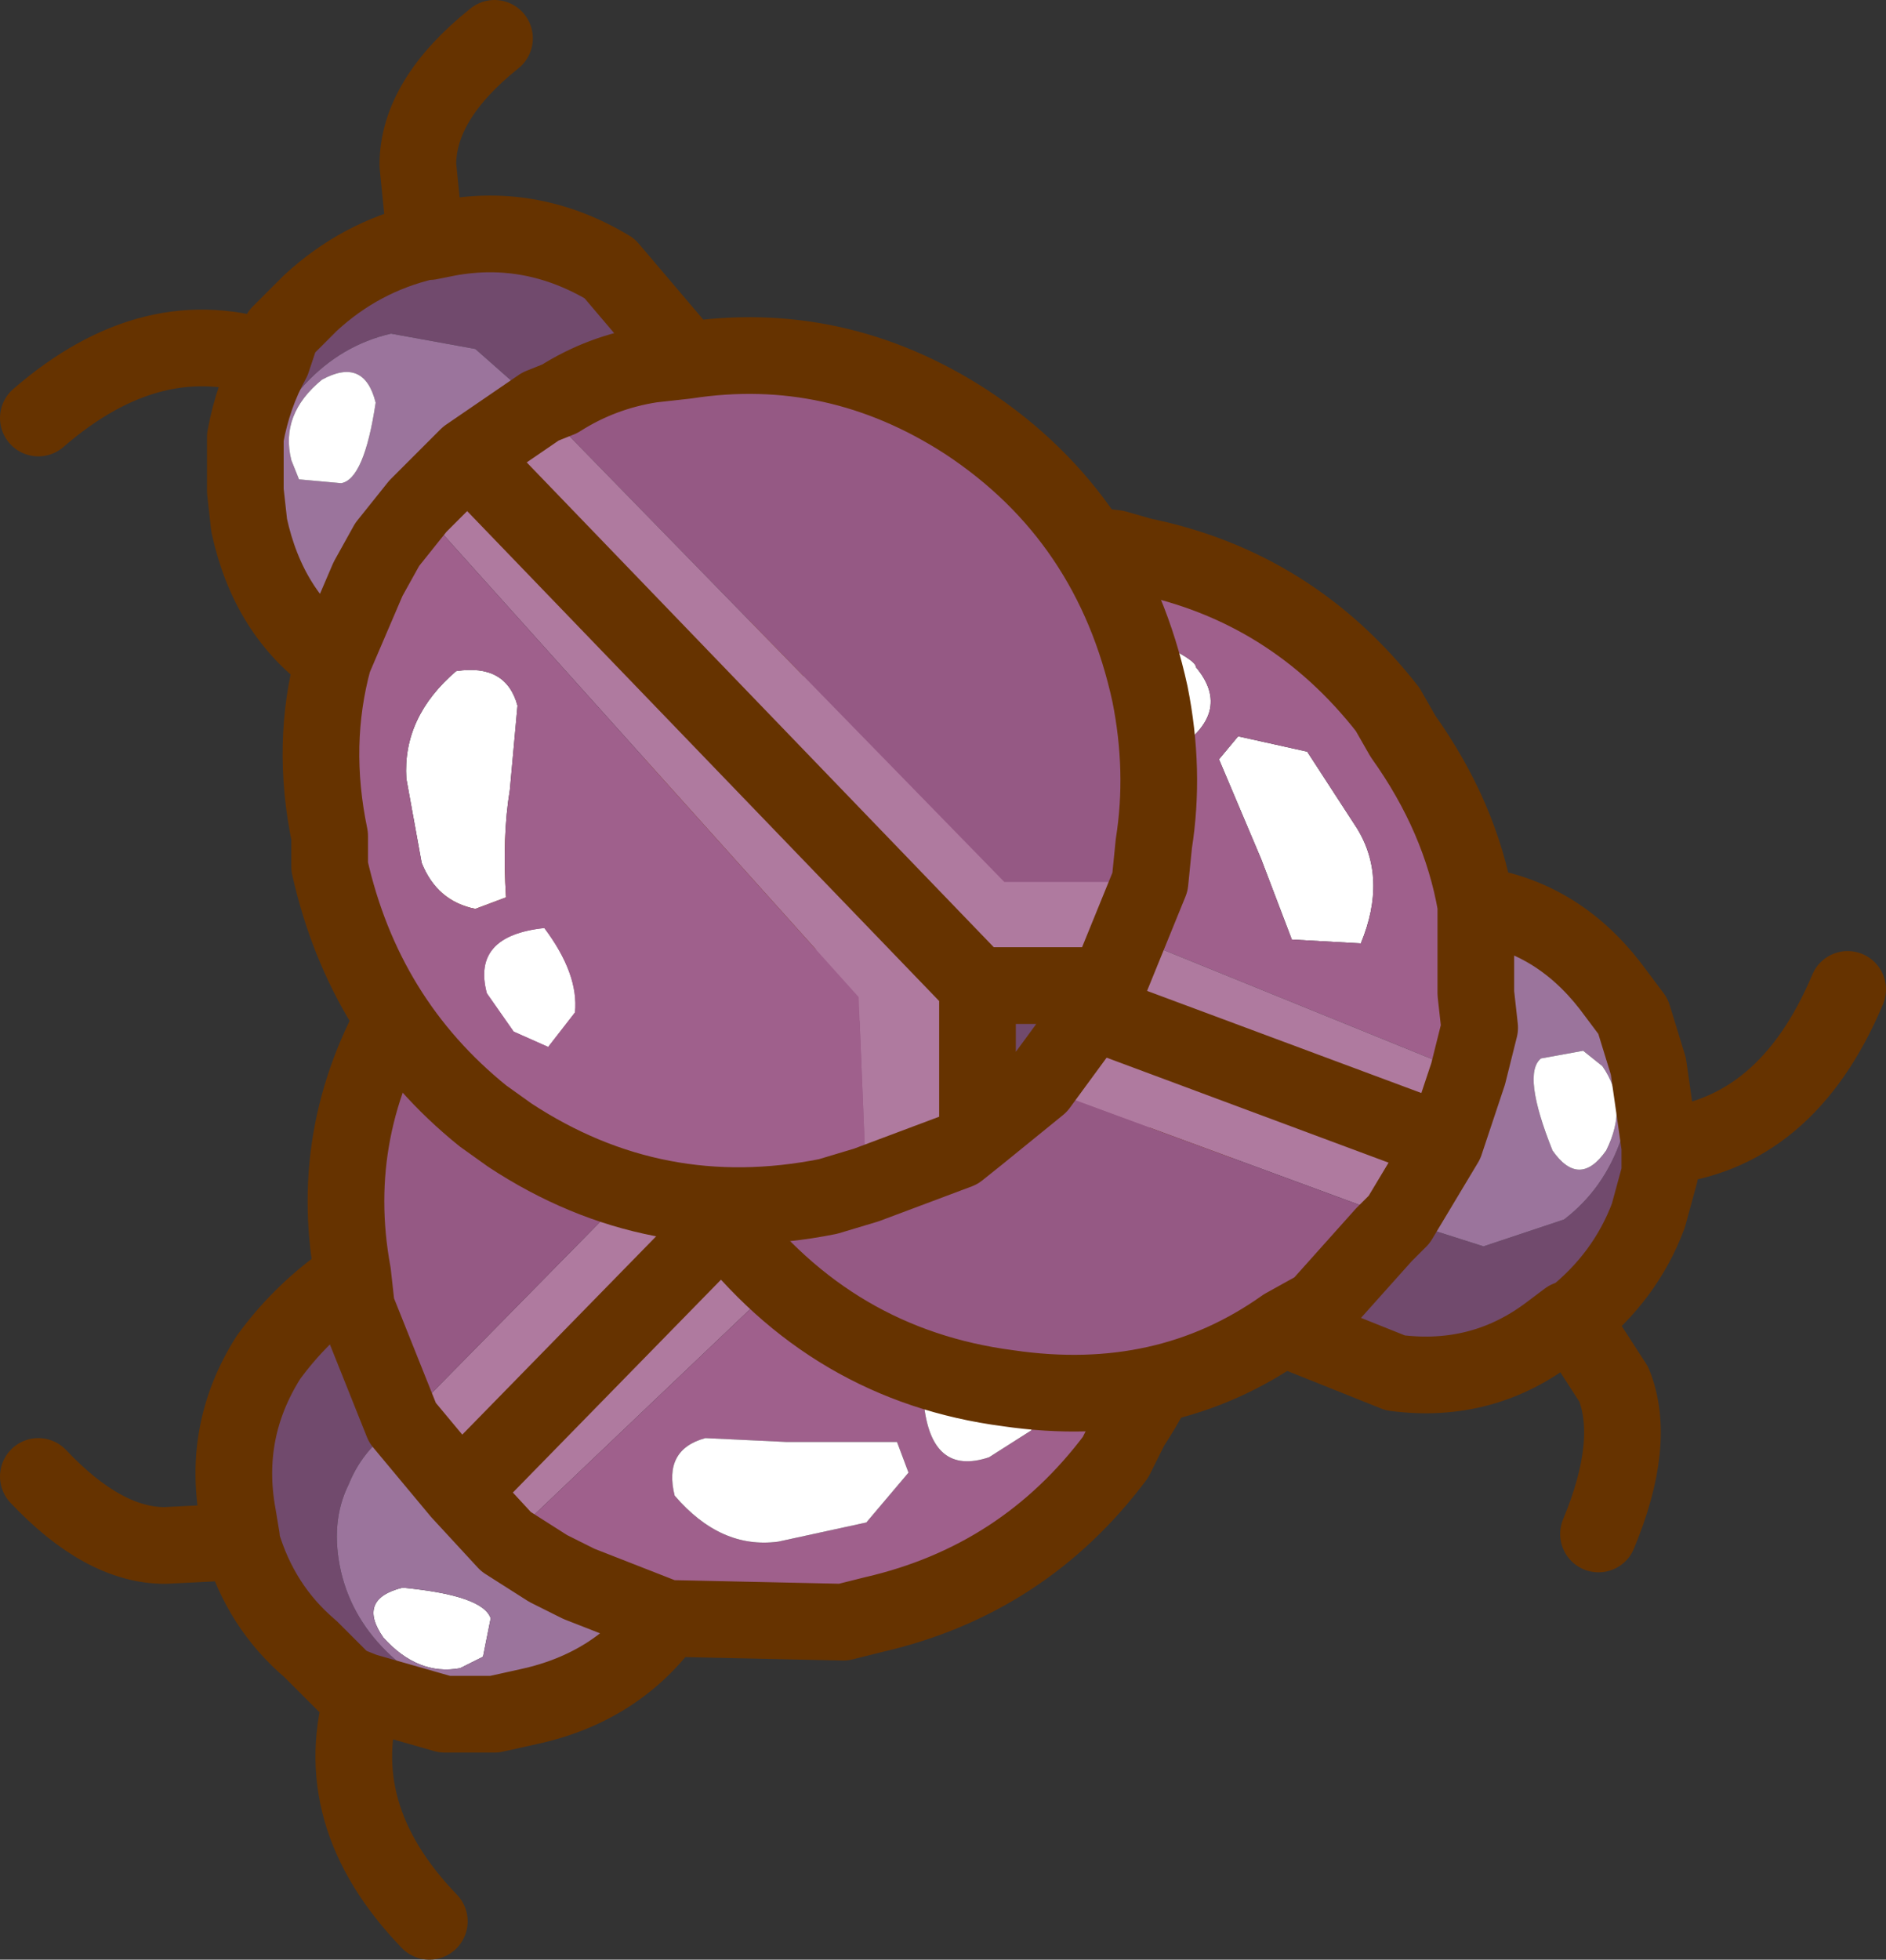 <?xml version="1.0" encoding="UTF-8" standalone="no"?>
<svg xmlns:ffdec="https://www.free-decompiler.com/flash" xmlns:xlink="http://www.w3.org/1999/xlink" ffdec:objectType="frame" height="25.55px" width="24.6px" xmlns="http://www.w3.org/2000/svg">
  <rect width="100%" height="100%" fill="#333333" stroke="none"/>
  <g transform="matrix(1.0, 0.0, 0.0, 1.0, 0.5, 0.5)">
    <use ffdec:characterId="3682" height="25.55" transform="matrix(1.0, 0.0, 0.0, 1.0, -0.5, -0.5)" width="24.6" xlink:href="#shape0"/>
  </g>
  <defs>
    <g id="shape0" transform="matrix(1.0, 0.0, 0.0, 1.0, 0.5, 0.5)">
      <path d="M12.15 10.45 L12.75 10.75 13.5 11.3 14.15 12.05 12.2 12.1 12.15 10.45 M5.95 21.85 L5.3 21.85 4.25 21.55 4.0 21.45 3.95 21.4 3.55 21.0 Q2.9 20.45 2.65 19.6 L2.65 19.55 2.6 19.25 Q2.4 18.15 3.0 17.2 3.4 16.65 3.95 16.25 L4.1 16.1 4.15 16.55 4.65 17.8 4.75 18.05 Q4.25 18.35 4.05 18.85 3.8 19.35 3.95 20.0 4.25 21.25 5.95 21.85" fill="#714a6d" fill-rule="evenodd" stroke="none"/>
      <path d="M10.75 9.85 Q11.5 10.1 12.15 10.45 L12.2 12.1 14.15 12.05 14.35 12.3 14.85 13.5 12.35 13.65 6.1 19.6 5.5 18.95 4.75 18.05 10.85 11.85 10.75 9.85 M12.2 12.1 L5.5 18.95 12.2 12.1" fill="#af7a9f" fill-rule="evenodd" stroke="none"/>
      <path d="M10.75 9.85 L10.85 11.85 4.75 18.05 4.65 17.8 4.15 16.55 4.1 16.1 Q3.75 14.2 4.8 12.5 6.05 10.45 8.35 9.9 L10.3 9.8 10.75 9.85" fill="#955984" fill-rule="evenodd" stroke="none"/>
      <path d="M14.85 13.5 L14.95 13.95 Q15.5 16.2 14.25 18.1 L14.05 18.5 Q12.85 20.1 10.9 20.55 L10.5 20.65 8.2 20.6 7.05 20.15 6.65 19.95 6.1 19.6 12.35 13.65 14.85 13.5 M9.75 18.3 L8.7 18.25 Q8.15 18.4 8.3 19.0 8.9 19.7 9.65 19.6 L10.8 19.35 11.35 18.7 11.2 18.3 9.75 18.3 M11.55 17.8 Q11.65 18.75 12.4 18.5 L12.95 18.15 13.1 17.7 12.65 17.4 Q12.15 17.35 11.55 17.8" fill="#9f608c" fill-rule="evenodd" stroke="none"/>
      <path d="M9.75 18.3 L11.2 18.3 11.35 18.7 10.8 19.35 9.65 19.6 Q8.9 19.7 8.3 19.0 8.15 18.4 8.7 18.25 L9.75 18.3 M4.75 20.2 Q5.8 20.3 5.9 20.6 L5.8 21.1 5.5 21.25 Q4.95 21.35 4.5 20.85 4.15 20.35 4.75 20.2 M11.55 17.8 Q12.15 17.35 12.65 17.4 L13.1 17.7 12.95 18.15 12.4 18.5 Q11.65 18.75 11.55 17.8" fill="#ffffff" fill-rule="evenodd" stroke="none"/>
      <path d="M8.2 20.6 Q7.55 21.5 6.4 21.75 L5.95 21.85 Q4.25 21.25 3.95 20.0 3.8 19.35 4.05 18.85 4.25 18.35 4.75 18.05 L5.5 18.95 6.1 19.6 6.65 19.95 7.05 20.15 8.2 20.6 M4.75 20.2 Q4.15 20.35 4.5 20.85 4.95 21.35 5.5 21.25 L5.8 21.1 5.9 20.6 Q5.8 20.3 4.75 20.2" fill="#9b749c" fill-rule="evenodd" stroke="none"/>
      <path d="M10.75 9.85 Q11.5 10.1 12.15 10.45 L12.75 10.75 13.5 11.3 14.15 12.05 14.35 12.3 14.85 13.5 14.95 13.95 Q15.5 16.2 14.25 18.1 L14.05 18.5 Q12.85 20.1 10.9 20.55 L10.5 20.65 8.2 20.6 Q7.55 21.5 6.4 21.75 L5.95 21.85 5.3 21.85 4.25 21.55 Q3.75 23.15 5.1 24.55 M10.75 9.85 L10.3 9.8 8.35 9.9 Q6.05 10.45 4.8 12.5 3.75 14.2 4.1 16.1 L4.15 16.55 4.65 17.8 4.75 18.05 5.5 18.95 12.2 12.1 12.15 10.45 M12.2 12.1 L14.15 12.05 M4.1 16.1 L3.95 16.25 Q3.4 16.65 3.0 17.2 2.4 18.15 2.6 19.25 L2.65 19.55 2.65 19.6 Q2.9 20.45 3.55 21.0 L3.95 21.4 4.0 21.45 4.25 21.55 M2.65 19.6 L1.65 19.65 Q0.85 19.65 0.0 18.75 M6.1 19.6 L5.5 18.95 M8.2 20.6 L7.05 20.15 6.65 19.95 6.1 19.6" fill="none" stroke="#663300" stroke-linecap="round" stroke-linejoin="round" stroke-width="1.0"/>
      <path d="M20.8 12.75 L21.0 13.4 21.15 14.45 21.15 14.75 21.15 14.8 21.0 15.35 Q20.7 16.15 20.0 16.7 L19.95 16.7 19.75 16.85 Q18.85 17.55 17.7 17.4 L16.45 16.9 16.25 16.8 16.7 16.55 17.55 15.6 17.75 15.4 18.85 15.75 19.9 15.4 Q20.95 14.6 20.8 12.75 M7.85 11.75 L7.9 11.05 8.05 10.2 8.5 9.3 9.35 11.05 7.85 11.75" fill="#714a6d" fill-rule="evenodd" stroke="none"/>
      <path d="M20.45 14.5 Q20.75 13.9 20.4 13.4 L20.15 13.2 19.6 13.3 Q19.35 13.5 19.75 14.5 20.1 15.0 20.45 14.5 M20.8 12.75 Q20.95 14.6 19.9 15.4 L18.85 15.75 17.75 15.4 18.35 14.4 18.65 13.5 18.8 12.9 18.75 12.45 18.75 11.3 Q19.8 11.45 20.5 12.35 L20.8 12.75" fill="#9b749c" fill-rule="evenodd" stroke="none"/>
      <path d="M20.45 14.5 Q20.1 15.0 19.75 14.5 19.35 13.5 19.6 13.3 L20.15 13.2 20.4 13.4 Q20.75 13.9 20.45 14.5 M15.1 8.2 Q15.6 8.8 14.8 9.3 14.15 8.95 13.95 8.45 L14.05 7.9 14.55 7.85 Q15.1 8.1 15.1 8.2 M16.35 11.75 L15.95 10.7 15.4 9.4 15.65 9.1 16.55 9.3 17.2 10.3 Q17.6 10.95 17.25 11.8 L16.35 11.75" fill="#ffffff" fill-rule="evenodd" stroke="none"/>
      <path d="M9.5 8.05 L9.9 7.75 Q11.7 6.35 14.05 6.65 L14.4 6.75 Q16.35 7.15 17.6 8.75 L17.8 9.1 Q18.55 10.15 18.75 11.3 L18.75 12.45 18.8 12.9 18.65 13.5 10.65 10.25 9.5 8.05 M16.35 11.75 L17.25 11.8 Q17.6 10.95 17.2 10.3 L16.55 9.3 15.65 9.1 15.4 9.4 15.95 10.7 16.35 11.75 M15.1 8.2 Q15.1 8.1 14.55 7.85 L14.05 7.9 13.95 8.45 Q14.15 8.95 14.8 9.3 15.6 8.8 15.1 8.2" fill="#9f608c" fill-rule="evenodd" stroke="none"/>
      <path d="M7.85 13.2 L7.85 11.75 9.35 11.05 8.5 9.3 8.65 8.95 9.5 8.05 10.65 10.25 18.65 13.5 18.35 14.4 9.35 11.05 18.35 14.4 17.75 15.4 9.6 12.4 7.85 13.2" fill="#af7a9f" fill-rule="evenodd" stroke="none"/>
      <path d="M17.75 15.4 L17.55 15.6 16.7 16.55 16.25 16.8 Q14.7 17.9 12.65 17.6 10.35 17.3 8.9 15.4 8.3 14.65 8.05 13.7 L7.85 13.2 9.6 12.4 17.75 15.4" fill="#955984" fill-rule="evenodd" stroke="none"/>
      <path d="M20.0 16.7 L20.55 17.55 Q20.85 18.3 20.35 19.5 M16.25 16.8 L16.45 16.9 17.7 17.4 Q18.85 17.55 19.75 16.85 L19.95 16.7 20.0 16.7 Q20.7 16.15 21.0 15.35 L21.15 14.8 21.15 14.75 21.15 14.45 21.0 13.4 20.8 12.75 20.5 12.35 Q19.8 11.45 18.75 11.3 L18.75 12.45 18.8 12.9 18.65 13.5 18.35 14.4 17.75 15.4 17.55 15.6 16.7 16.55 16.25 16.8 Q14.7 17.9 12.65 17.6 10.35 17.3 8.9 15.4 8.3 14.65 8.05 13.7 L7.85 13.2 7.85 11.75 7.9 11.05 8.05 10.2 8.5 9.3 8.65 8.95 9.5 8.05 9.9 7.75 Q11.7 6.35 14.05 6.65 L14.4 6.75 Q16.35 7.15 17.6 8.75 L17.8 9.1 Q18.55 10.15 18.75 11.3 M21.15 14.45 Q22.8 14.3 23.6 12.4 M8.5 9.3 L9.35 11.05 18.35 14.4 M7.85 11.75 L9.35 11.05" fill="none" stroke="#663300" stroke-linecap="round" stroke-linejoin="round" stroke-width="1.0"/>
      <path d="M8.45 4.2 Q10.4 3.9 12.1 5.0 14.0 6.25 14.5 8.55 14.7 9.55 14.55 10.5 L14.5 11.0 12.6 11.0 6.55 4.8 6.8 4.7 Q7.35 4.35 8.0 4.25 L8.45 4.2" fill="#955984" fill-rule="evenodd" stroke="none"/>
      <path d="M14.5 11.0 L13.95 12.35 12.25 12.35 12.25 14.3 12.0 14.5 10.8 14.95 10.7 12.5 4.95 6.1 5.6 5.45 6.55 4.8 12.6 11.0 14.5 11.0 M5.6 5.45 L12.25 12.35 5.6 5.45" fill="#af7a9f" fill-rule="evenodd" stroke="none"/>
      <path d="M13.95 12.35 L13.6 12.9 13.05 13.65 12.25 14.3 12.25 12.35 13.95 12.35 M2.7 5.9 L2.7 5.2 Q2.8 4.65 3.05 4.2 L3.15 3.9 3.15 3.85 3.55 3.45 Q4.2 2.85 5.05 2.65 L5.1 2.65 5.35 2.6 Q6.45 2.4 7.45 3.0 L8.3 4.0 8.45 4.2 8.0 4.25 Q7.35 4.35 6.8 4.7 L6.55 4.8 5.7 4.05 4.6 3.85 Q3.3 4.15 2.7 5.9" fill="#714a6d" fill-rule="evenodd" stroke="none"/>
      <path d="M3.85 8.1 Q3.0 7.5 2.75 6.35 L2.7 5.9 Q3.3 4.15 4.6 3.85 L5.7 4.05 6.55 4.8 5.6 5.45 4.95 6.1 4.55 6.6 4.3 7.05 3.85 8.1 M3.3 5.5 L3.4 5.75 3.95 5.8 Q4.25 5.75 4.4 4.75 4.25 4.15 3.7 4.45 3.15 4.9 3.3 5.5" fill="#9b749c" fill-rule="evenodd" stroke="none"/>
      <path d="M3.3 5.5 Q3.15 4.9 3.7 4.45 4.25 4.15 4.4 4.75 4.25 5.75 3.95 5.8 L3.4 5.75 3.3 5.5 M4.8 9.65 Q4.75 8.85 5.45 8.25 6.1 8.15 6.25 8.7 L6.15 9.8 Q6.05 10.4 6.1 11.2 L5.7 11.35 Q5.2 11.25 5.0 10.75 L4.8 9.65 M6.65 13.15 L6.2 12.95 5.85 12.45 Q5.65 11.7 6.6 11.6 7.05 12.2 7.0 12.7 L6.65 13.15" fill="#ffffff" fill-rule="evenodd" stroke="none"/>
      <path d="M10.8 14.95 L10.3 15.1 Q8.05 15.55 6.15 14.3 L5.8 14.05 Q4.25 12.8 3.8 10.8 L3.8 10.4 Q3.55 9.2 3.85 8.1 L4.3 7.05 4.55 6.6 4.95 6.1 10.7 12.5 10.8 14.95 M4.8 9.65 L5.0 10.75 Q5.2 11.25 5.7 11.35 L6.1 11.2 Q6.05 10.4 6.15 9.8 L6.25 8.7 Q6.1 8.15 5.45 8.25 4.75 8.85 4.8 9.65 M6.65 13.15 L7.0 12.7 Q7.05 12.2 6.6 11.6 5.65 11.7 5.85 12.45 L6.2 12.95 6.65 13.15" fill="#9f608c" fill-rule="evenodd" stroke="none"/>
      <path d="M8.45 4.2 Q10.4 3.9 12.1 5.0 14.0 6.25 14.5 8.55 14.7 9.55 14.55 10.5 L14.5 11.0 13.95 12.35 13.6 12.9 13.05 13.65 12.25 14.3 12.0 14.5 10.8 14.95 10.3 15.1 Q8.05 15.55 6.15 14.3 L5.8 14.05 Q4.25 12.8 3.8 10.8 L3.8 10.4 Q3.55 9.2 3.85 8.1 3.0 7.5 2.75 6.35 L2.7 5.9 2.7 5.2 Q2.8 4.65 3.05 4.2 1.5 3.65 0.0 4.95 M13.95 12.35 L12.25 12.35 12.25 14.3 M8.45 4.2 L8.3 4.0 7.45 3.0 Q6.45 2.4 5.35 2.6 L5.1 2.65 5.05 2.65 Q4.2 2.85 3.55 3.45 L3.15 3.85 3.15 3.9 3.05 4.2 M6.55 4.8 L6.8 4.7 Q7.35 4.35 8.0 4.25 L8.45 4.2 M4.95 6.1 L5.6 5.45 6.55 4.8 M5.05 2.65 L4.95 1.65 Q4.95 0.8 5.95 0.0 M3.85 8.1 L4.3 7.05 4.55 6.6 4.95 6.1 M12.25 12.35 L5.6 5.45" fill="none" stroke="#663300" stroke-linecap="round" stroke-linejoin="round" stroke-width="1.0"/>
    </g>
  </defs>
</svg>
